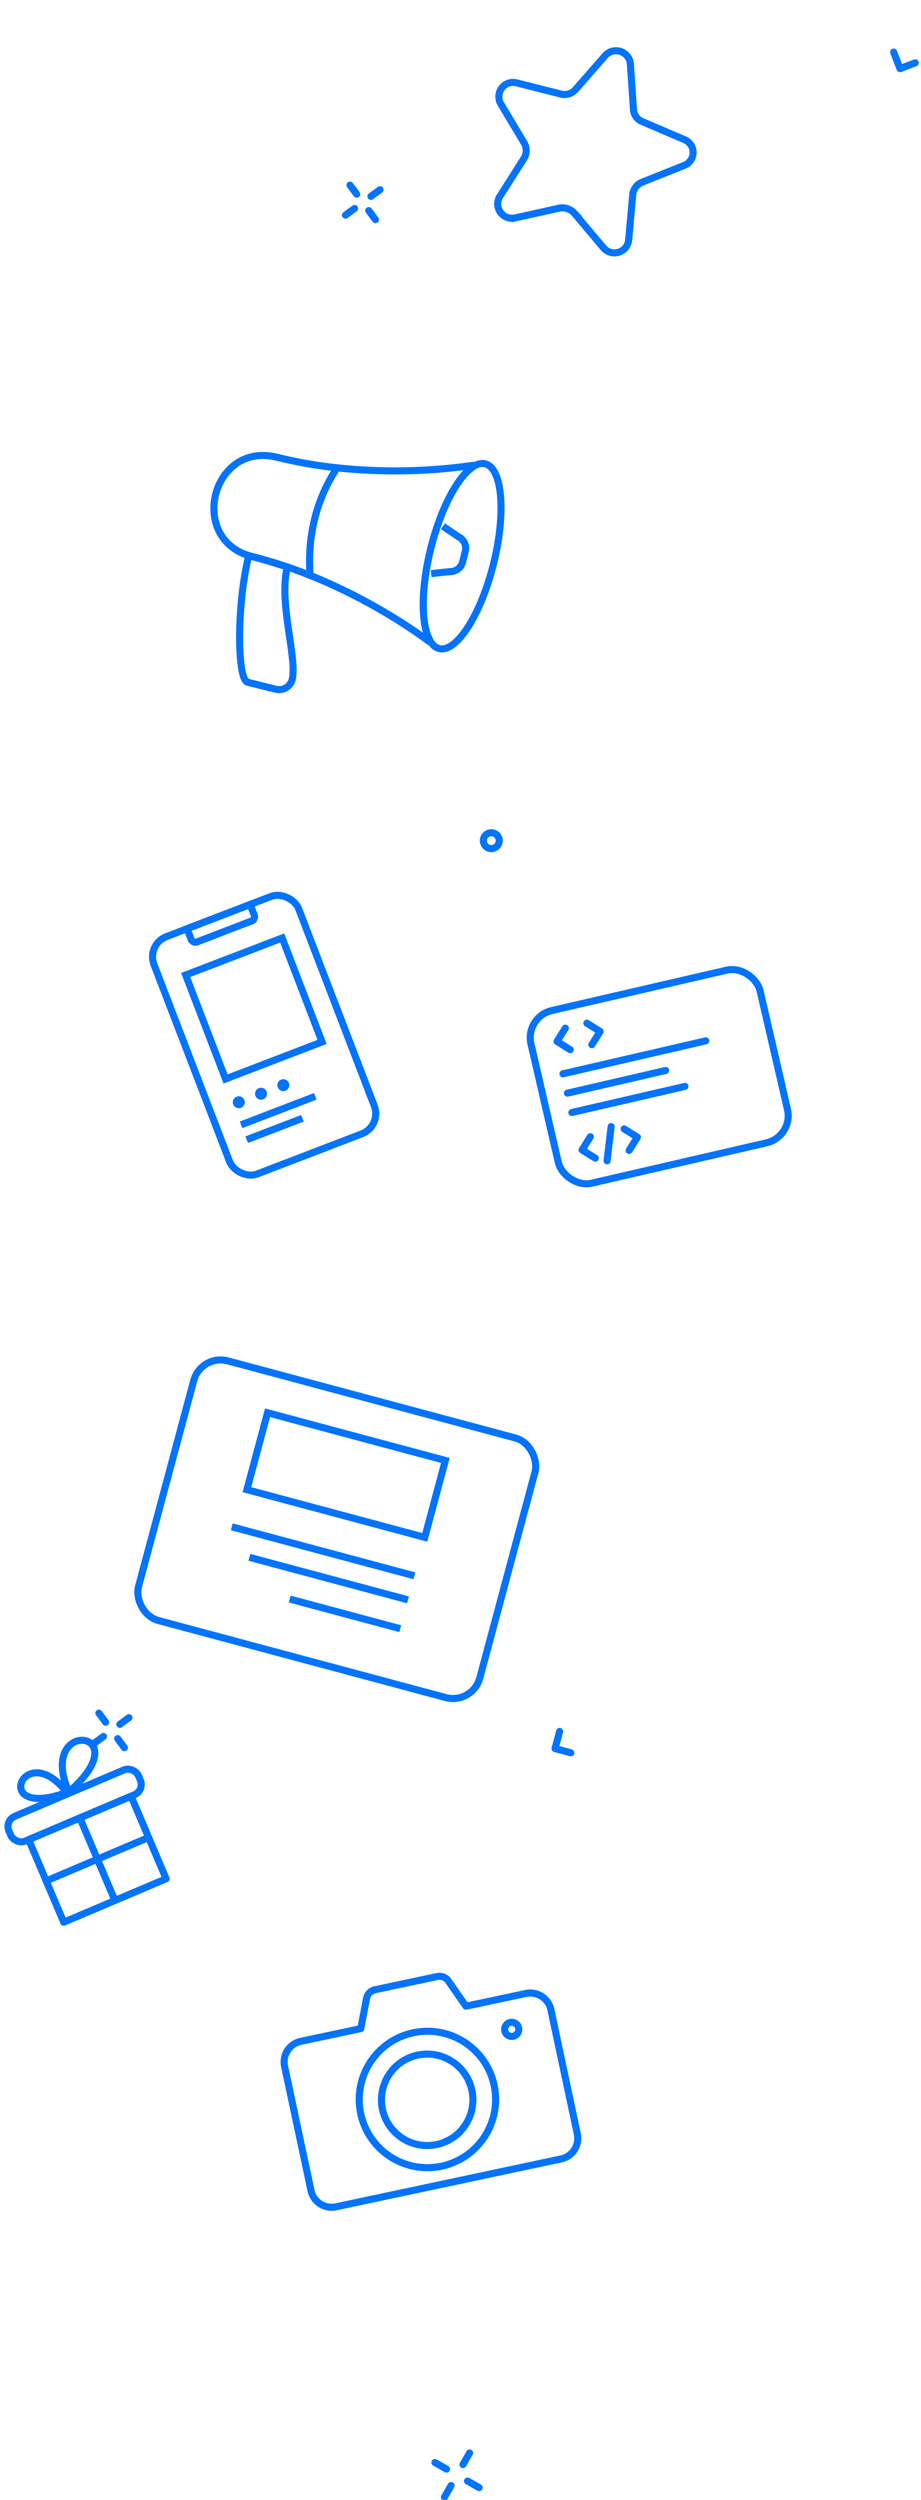 <svg xmlns="http://www.w3.org/2000/svg" width="260.43" height="706.778" viewBox="0 0 260.43 706.778"><g transform="translate(-101.318 -13546.569)"><path d="M1356.219,2727.734l-9.615,8.507a4.043,4.043,0,0,1-6.749-3.18l.762-12.77a4.277,4.277,0,0,0-2-3.748l-11.169-6.487a4.023,4.023,0,0,1,1.008-7.38l12.472-3.3a4.151,4.151,0,0,0,2.973-3.038l2.712-12.538a4.078,4.078,0,0,1,7.394-1.345l6.955,10.78a3.969,3.969,0,0,0,3.852,1.8l12.835-1.306a3.912,3.912,0,0,1,3.516,6.41l-8.167,10a4.272,4.272,0,0,0-.556,4.214l5.236,11.825a4.044,4.044,0,0,1-5.2,5.353l-11.995-4.575A4.607,4.607,0,0,0,1356.219,2727.734Z" transform="matrix(0.875, 0.485, -0.485, 0.875, 395.814, 10560.858)" fill="none" stroke="#0073ff" stroke-miterlimit="10" stroke-width="2"/><path d="M0,3.579l4.917.96L5.8,0" transform="translate(357.056 13559.409) rotate(58)" fill="none" stroke="#0073ff" stroke-linecap="round" stroke-linejoin="round" stroke-width="2"/><path d="M0,3.579l4.917.96L5.8,0" transform="matrix(-0.07, 0.998, -0.998, -0.07, 263.135, 14036.336)" fill="none" stroke="#0073ff" stroke-linecap="round" stroke-linejoin="round" stroke-width="2"/><path d="M1461.151,3167.854a2.244,2.244,0,1,1,2.245-2.245,2.245,2.245,0,0,1-2.245,2.245" transform="translate(-1220.906 10618.635)" fill="none" stroke="#0073ff" stroke-linecap="round" stroke-linejoin="round" stroke-width="2"/><g transform="translate(-1273.798 10851.432)"><g transform="translate(1403.08 3179.479)"><line x2="1.896" y2="2.571" fill="#fff" stroke="#0073ff" stroke-linecap="round" stroke-linejoin="round" stroke-width="2"/><line x2="1.896" y2="2.571" transform="translate(5.311 7.202)" stroke-width="2" stroke="#0073ff" stroke-linecap="round" stroke-linejoin="round" fill="#fff"/></g><g transform="translate(1401.798 3180.762)"><line y1="1.896" x2="2.571" transform="translate(0 5.311)" stroke-width="2" stroke="#0073ff" stroke-linecap="round" stroke-linejoin="round" fill="#fff"/><line y1="1.896" x2="2.571" transform="translate(7.202)" stroke-width="2" stroke="#0073ff" stroke-linecap="round" stroke-linejoin="round" fill="#fff"/></g></g><g transform="translate(-1202.798 10419.432)"><g transform="translate(1403.08 3179.479)"><line x2="1.896" y2="2.571" fill="#fff" stroke="#0073ff" stroke-linecap="round" stroke-linejoin="round" stroke-width="2"/><line x2="1.896" y2="2.571" transform="translate(5.311 7.202)" stroke-width="2" stroke="#0073ff" stroke-linecap="round" stroke-linejoin="round" fill="#fff"/></g><g transform="translate(1401.798 3180.762)"><line y1="1.896" x2="2.571" transform="translate(0 5.311)" stroke-width="2" stroke="#0073ff" stroke-linecap="round" stroke-linejoin="round" fill="#fff"/><line y1="1.896" x2="2.571" transform="translate(7.202)" stroke-width="2" stroke="#0073ff" stroke-linecap="round" stroke-linejoin="round" fill="#fff"/></g></g><g transform="translate(-510.359 10376.276) rotate(14)"><g transform="translate(1453.464 3022.191)"><path d="M1516.176,3048.528c0-11.727,2.548-21.677,6.1-25.363a.182.182,0,0,0-.2-.3,155.764,155.764,0,0,1-36.923,9.951,127.41,127.41,0,0,1-17.383,1.235c-19.123,0-19.033,28.948,0,28.948,25.029,0,47.028,8.166,54.306,11.184a.181.181,0,0,0,.2-.3C1518.724,3070.2,1516.176,3060.254,1516.176,3048.528Z" transform="translate(-1453.464 -3021.612)" fill="none" stroke="#0073ff" stroke-miterlimit="10" stroke-width="2"/><path d="M1480.938,3075.115a3.86,3.86,0,0,1-3.9,3.969h-8.132c-3.178,0-8.368-20.825-8.368-34.833,4.568.109,5.642.147,11.359.5C1471.9,3055.117,1480.629,3068.531,1480.938,3075.115Z" transform="translate(-1447.28 -3002.916)" fill="none" stroke="#0073ff" stroke-miterlimit="10" stroke-width="2"/><ellipse cx="9.134" cy="26.916" rx="9.134" ry="26.916" transform="translate(62.712)" fill="none" stroke="#0073ff" stroke-miterlimit="10" stroke-width="2"/><path d="M1487.9,3032.873l5.016,1.834a3.582,3.582,0,0,1,2.826,3.62v2.893a3.582,3.582,0,0,1-2.826,3.618l-5.016,1.834" transform="translate(-1423.372 -3012.857)" fill="none" stroke="#0073ff" stroke-miterlimit="10" stroke-width="2"/><path d="M1497.064,3033.2" transform="translate(-1415.369 -3012.573)" fill="none" stroke="#0073ff" stroke-miterlimit="10" stroke-width="2"/><path d="M1497.064,3039.76" transform="translate(-1415.369 -3006.84)" fill="none" stroke="#0073ff" stroke-miterlimit="10" stroke-width="2"/></g><path d="M1471.48,3059.544a50.029,50.029,0,0,1-2.629-15.919,45.505,45.505,0,0,1,2.677-15.439" transform="translate(13.444 5.238)" fill="none" stroke="#0073ff" stroke-linecap="round" stroke-linejoin="round" stroke-width="2"/></g><g transform="translate(-11148.213 10934.649) rotate(-21)"><rect width="43.84" height="71.849" rx="6.108" transform="translate(9509.235 6733.991)" fill="none" stroke="#0073ff" stroke-miterlimit="10" stroke-width="2"/><circle cx="1.686" cy="1.686" r="1.686" transform="translate(9515.979 6783.358)" fill="#0073ff"/><circle cx="1.686" cy="1.686" r="1.686" transform="translate(9522.725 6783.358)" fill="#0073ff"/><circle cx="1.686" cy="1.686" r="1.686" transform="translate(9529.469 6783.358)" fill="#0073ff"/><rect width="29.227" height="31.475" transform="translate(9516.542 6746.076)" fill="none" stroke="#0073ff" stroke-miterlimit="10" stroke-width="2"/><path d="M0,0H19.11a0,0,0,0,1,0,0V3.217A1.28,1.28,0,0,1,17.83,4.5H1.28A1.28,1.28,0,0,1,0,3.217V0A0,0,0,0,1,0,0Z" transform="translate(9521.6 6733.991)" fill="none" stroke="#0073ff" stroke-miterlimit="10" stroke-width="2"/><line x2="22.482" transform="translate(9515.979 6791.227)" fill="none" stroke="#0073ff" stroke-miterlimit="10" stroke-width="2"/><line x2="16.862" transform="translate(9515.979 6795.723)" fill="none" stroke="#0073ff" stroke-miterlimit="10" stroke-width="2"/></g><g transform="matrix(0.966, 0.259, -0.259, 0.966, -7338.197, 4850.639)"><rect width="99.892" height="75.974" rx="7.866" transform="translate(9590.555 6826.804)" fill="none" stroke="#0073ff" stroke-miterlimit="10" stroke-width="2"/><line x2="53.463" transform="translate(9611.658 6871.825)" fill="none" stroke="#0073ff" stroke-miterlimit="10" stroke-width="2"/><line x2="46.429" transform="translate(9618.693 6878.86)" fill="none" stroke="#0073ff" stroke-miterlimit="10" stroke-width="2"/><line x2="32.359" transform="translate(9632.763 6887.301)" fill="none" stroke="#0073ff" stroke-miterlimit="10" stroke-width="2"/><rect width="52.056" height="22.511" transform="translate(9613.065 6838.059)" fill="none" stroke="#0073ff" stroke-miterlimit="10" stroke-width="2"/></g><g transform="translate(-10176.649 9326.951) rotate(-13)"><rect width="66.506" height="50.095" rx="7.866" transform="translate(9145.235 6736.991)" fill="none" stroke="#0073ff" stroke-miterlimit="10" stroke-width="2"/><g transform="translate(9152.577 6772.729)"><path d="M9168.7,6780.068l3.12,3.12-3.12,3.12" transform="translate(-9155.774 -6778.6)" fill="none" stroke="#0073ff" stroke-linecap="round" stroke-linejoin="round" stroke-width="2"/><path d="M9156.854,6780.068l-3.119,3.12,3.119,3.12" transform="translate(-9153.735 -6778.6)" fill="none" stroke="#0073ff" stroke-linecap="round" stroke-linejoin="round" stroke-width="2"/><line x1="3.303" y2="9.176" transform="translate(6.185)" stroke-width="2" stroke="#0073ff" stroke-linecap="round" stroke-linejoin="round" fill="none"/></g><g transform="translate(9152.577 6742.708)"><path d="M9164.6,6743.611l3.119,3.119-3.119,3.12" transform="translate(-9155.216 -6743.611)" fill="none" stroke="#0073ff" stroke-linecap="round" stroke-linejoin="round" stroke-width="2"/><path d="M9156.854,6743.611l-3.119,3.119,3.119,3.12" transform="translate(-9153.735 -6743.611)" fill="none" stroke="#0073ff" stroke-linecap="round" stroke-linejoin="round" stroke-width="2"/></g><line x2="41.458" transform="translate(9152.146 6755.129)" stroke-width="2" stroke="#0073ff" stroke-linecap="round" stroke-linejoin="round" fill="none"/><line x2="28.503" transform="translate(9152.146 6760.743)" stroke-width="2" stroke="#0073ff" stroke-linecap="round" stroke-linejoin="round" fill="none"/><line x2="32.821" transform="translate(9152.146 6766.357)" stroke-width="2" stroke="#0073ff" stroke-linecap="round" stroke-linejoin="round" fill="none"/></g><g transform="matrix(-0.921, 0.391, -0.391, -0.921, 152.141, 14076.101)"><g transform="translate(0 0)"><rect width="31.435" height="25.353" transform="translate(4.181 0)" stroke-width="2" stroke="#0073ff" stroke-linecap="round" stroke-linejoin="round" fill="none"/><line y1="25.353" transform="translate(19.899 0)" stroke-width="2" stroke="#0073ff" stroke-linecap="round" stroke-linejoin="round" fill="none"/><line x2="31.435" transform="translate(4.181 12.676)" stroke-width="2" stroke="#0073ff" stroke-linecap="round" stroke-linejoin="round" fill="none"/><path d="M0,0C22.76,1.213,5.3,18.766.027.69" transform="translate(20.651 33.447)" fill="none" stroke="#0073ff" stroke-linecap="round" stroke-miterlimit="10" stroke-width="2"/><path d="M11.231,0c-25.148,8.236-.271,22.634.179.782" transform="translate(8.518 33.368)" fill="none" stroke="#0073ff" stroke-linecap="round" stroke-miterlimit="10" stroke-width="2"/><rect width="39.796" height="7.609" rx="3.124" transform="translate(0 25.353)" fill="none" stroke="#0073ff" stroke-miterlimit="10" stroke-width="2"/></g></g><g transform="matrix(0.978, -0.208, 0.208, 0.978, -2789.042, 13906.277)"><path d="M19.286,0a19.286,19.286,0,0,1,0,38.572,19.586,19.586,0,0,1-7.967-1.717A19.289,19.289,0,0,1,19.286,0Z" transform="translate(2877.775 835.978)" fill="none" stroke="#0073ff" stroke-linecap="round" stroke-width="2"/><path d="M12.925,0a12.925,12.925,0,0,1,0,25.85A13.126,13.126,0,0,1,7.586,24.7,12.927,12.927,0,0,1,12.925,0Z" transform="translate(2884.051 842.424)" fill="none" stroke="#0073ff" stroke-linecap="round" stroke-width="2"/><path d="M2930.523,831.738H2913.2l-3.368-8a3.1,3.1,0,0,0-2.86-1.9H2889.02a3.1,3.1,0,0,0-2.858,1.9l-3.368,8h-17.326a5.971,5.971,0,0,0-5.97,5.97V873.6a5.971,5.971,0,0,0,5.97,5.973h65.055a5.971,5.971,0,0,0,5.972-5.971V837.708A5.972,5.972,0,0,0,2930.523,831.738Z" transform="translate(0)" fill="none" stroke="#0073ff" stroke-linecap="round" stroke-linejoin="round" stroke-width="2"/><g transform="translate(2921.498 837.84)" fill="none" stroke="#0073ff" stroke-width="2"><circle cx="3" cy="3" r="3" stroke="none"/><circle cx="3" cy="3" r="2" fill="none"/></g></g><g transform="matrix(0.914, -0.407, 0.407, 0.914, -2352.382, 11907.885)"><g transform="translate(1403.316 3179.479)"><line x2="2.244" y2="3.043" fill="#fff" stroke="#0073ff" stroke-linecap="round" stroke-linejoin="round" stroke-width="2"/><line x2="2.244" y2="3.043" transform="translate(6.287 8.524)" stroke-width="2" stroke="#0073ff" stroke-linecap="round" stroke-linejoin="round" fill="#fff"/></g><g transform="translate(1401.798 3180.998)"><line y1="2.244" x2="3.043" transform="translate(0 6.286)" stroke-width="2" stroke="#0073ff" stroke-linecap="round" stroke-linejoin="round" fill="#fff"/><line y1="2.244" x2="3.043" transform="translate(8.524)" stroke-width="2" stroke="#0073ff" stroke-linecap="round" stroke-linejoin="round" fill="#fff"/></g></g></g></svg>